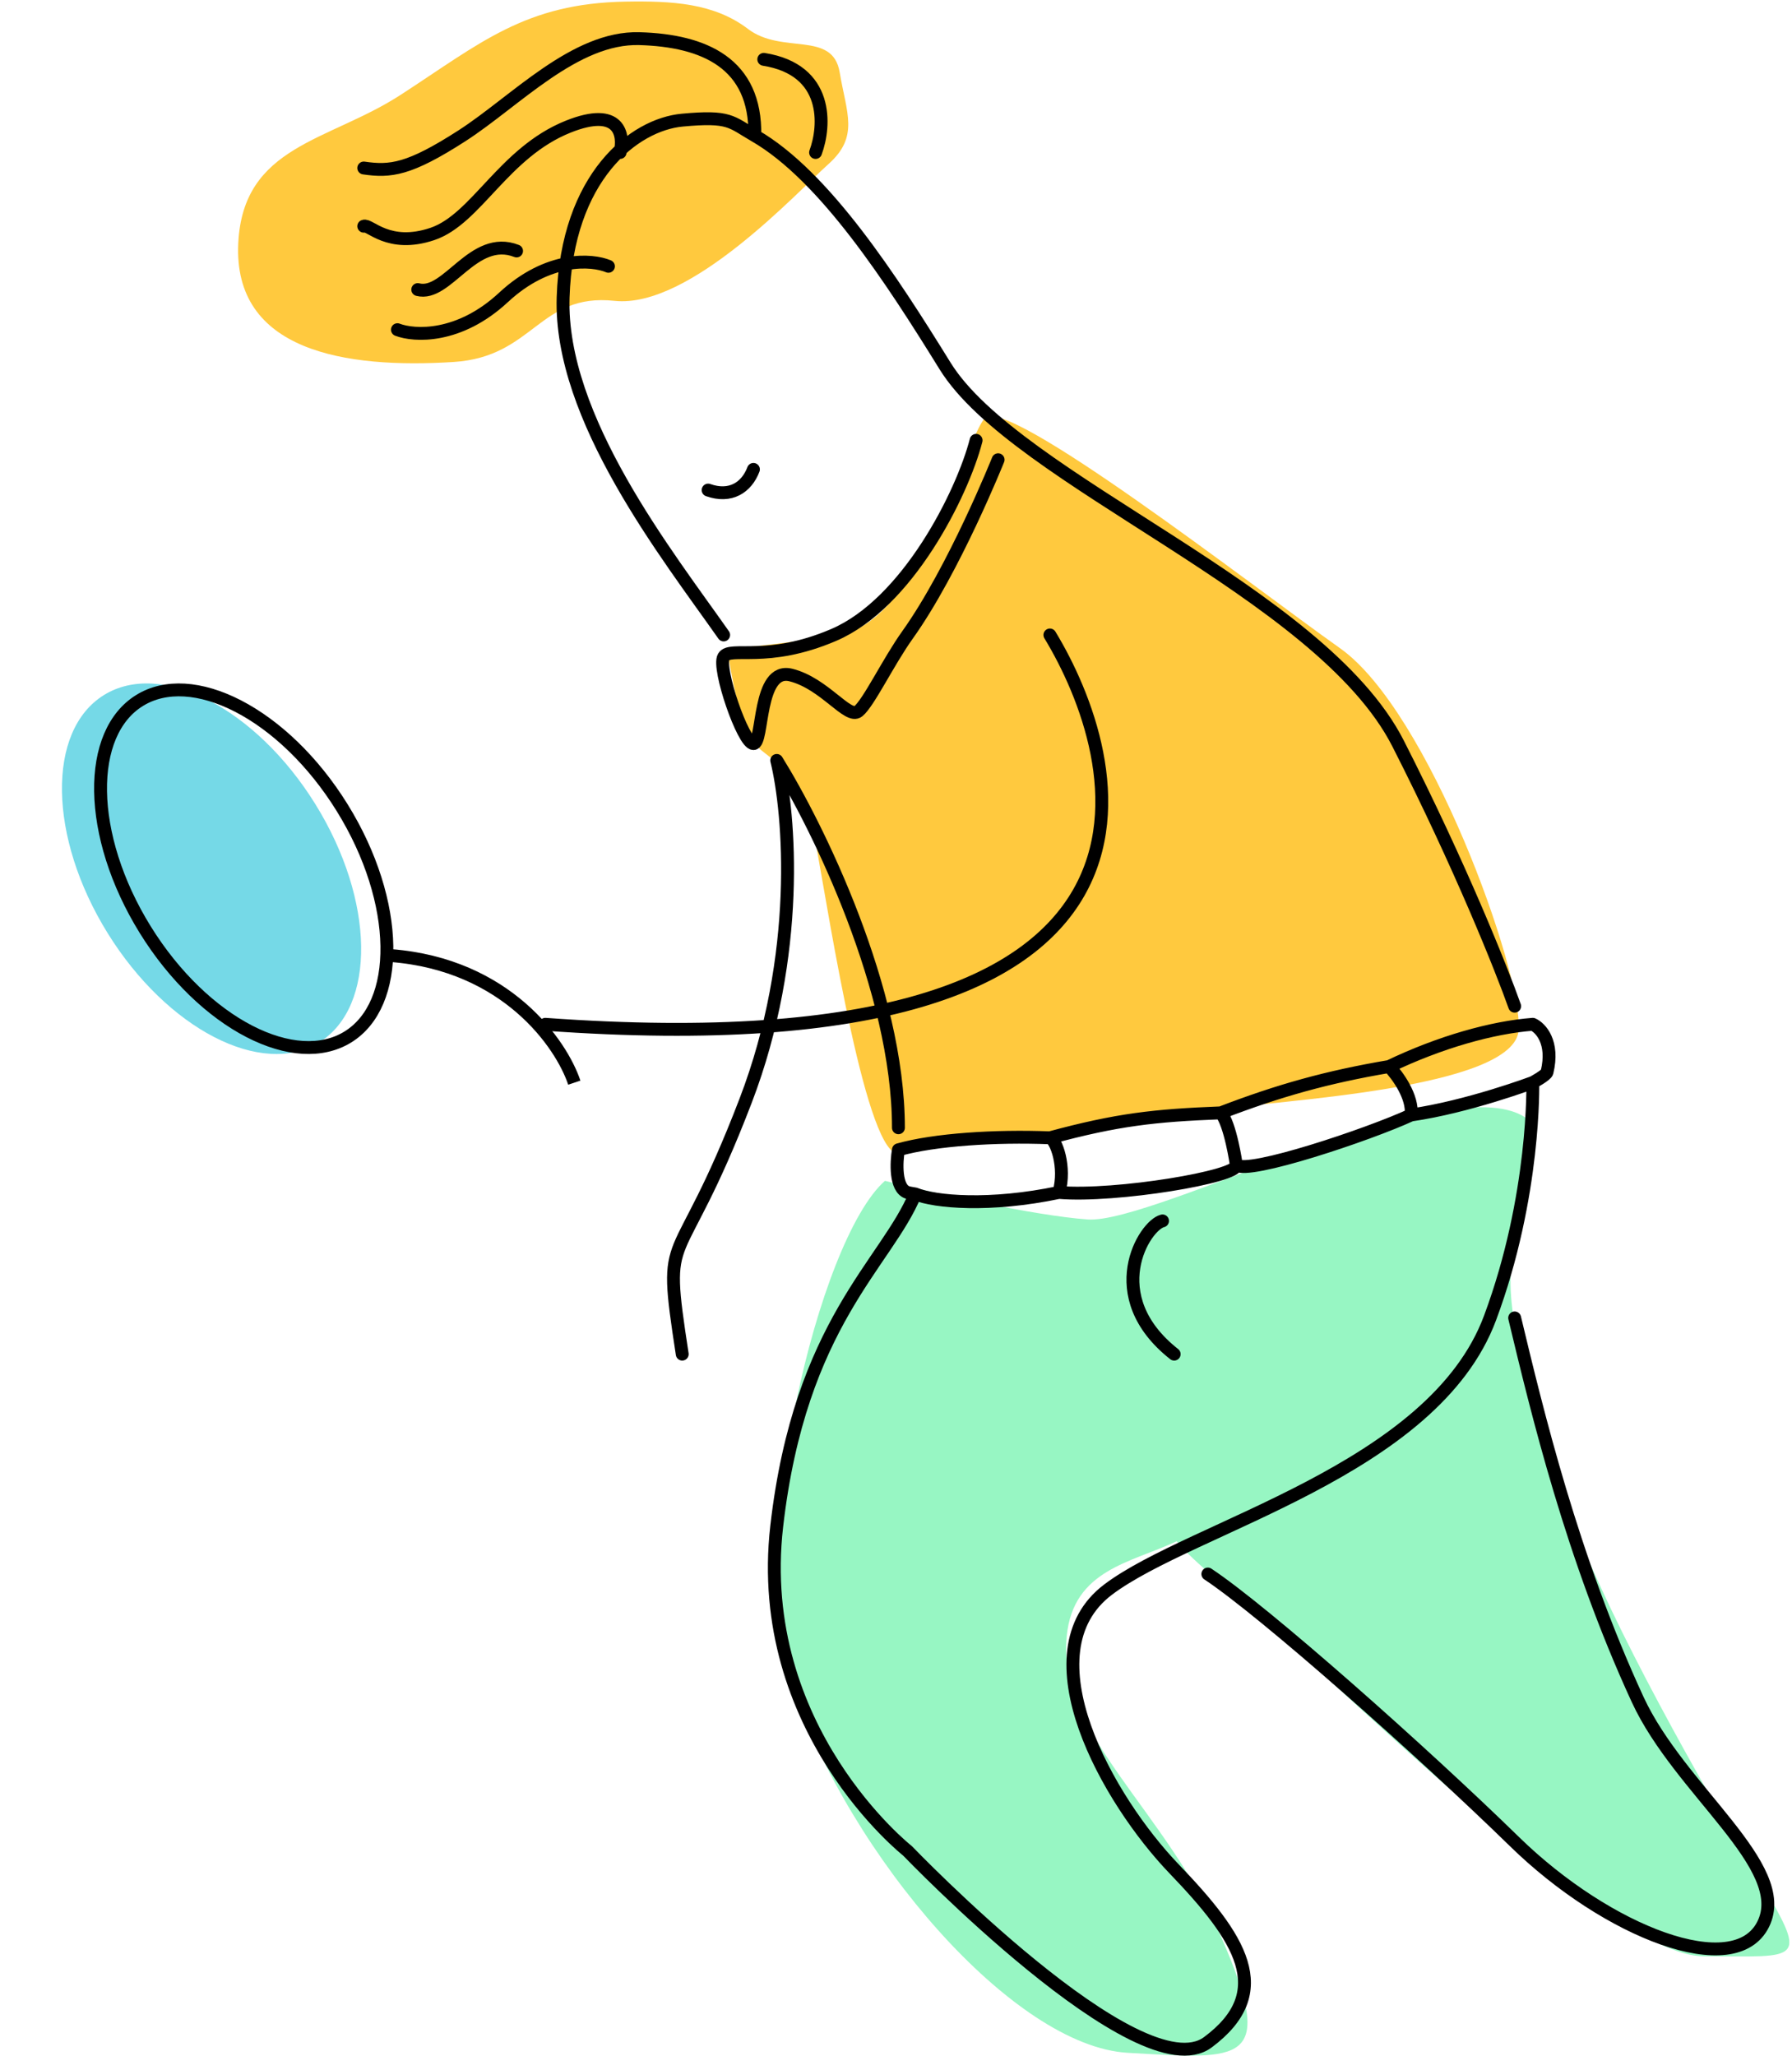 <svg width="557" height="639" viewBox="0 0 557 639" fill="none" xmlns="http://www.w3.org/2000/svg">
<path d="M124.5 29.5C149.328 13.402 163.198 1.017 194.5 0.5C208.86 0.263 221.92 0.94 232.5 9C243.08 17.06 258.817 9.38 261 22.5C263.119 35.237 267.137 42.406 257.5 51C247.863 59.594 214.5 96 191 93.5C167.5 91 165.987 110.913 141 112.5C107.338 114.639 72.373 109.188 74.065 75.5C75.59 45.143 102.132 44.003 124.5 29.5Z" fill="#FFC93E"/>
<path d="M246.065 523.5C231.665 480.7 254.399 385.167 275.065 367C289.065 370.5 321.265 377.8 338.065 379C359.065 380.5 452.592 330.022 475.065 348C480.065 352 468.565 382 469.565 401C470.565 420 477.897 443.409 488.565 472C501.065 505.5 529.565 555.5 546.065 583C562.565 610.5 560.065 608 529.565 608C499.065 608 411.065 518 379.565 492C372.37 486.061 368.047 481.883 365.733 479.014C351.748 485.653 333.609 487.724 331.565 508.5C328.565 539 362.065 562 379.565 602C397.065 642 386.065 640 350.565 638C315.065 636 264.065 577 246.065 523.5Z" fill="#97F6C3"/>
<path d="M233.565 230C229.965 224.8 227.065 208.833 226.065 201.5C228.565 201.5 238.865 200.7 260.065 197.5C286.565 193.5 299.565 137.5 306.065 130C312.565 122.5 389.065 182 416.565 201.5C444.065 221 473.065 301.5 472.065 320C471.065 338.5 396.565 342 376.565 345C356.565 348 289.565 356.5 279.565 358.5C269.565 360.5 258.065 287 253.565 262C249.065 237 238.065 236.5 233.565 230Z" fill="#FFC93E"/>
<path d="M279.255 350.504C279.255 307.73 254.038 256.568 241.429 236.334C245.453 252.682 249.155 296.715 231.772 342.062C210.043 398.745 205.616 379.047 212.055 420.856M326.335 197.339C348.869 234.458 379.974 333.544 169.501 318.343M310.239 142.884C310.239 142.884 296.558 177.055 282.071 197.339C276.109 205.688 269.999 218.462 266.78 221.057C263.561 223.652 256.318 212.432 245.856 209.801C235.394 207.17 237.405 231.107 234.186 231.107C230.967 231.107 222.919 207.608 224.931 204.173C226.943 200.738 238.399 206.227 259.135 197.339C282.071 187.507 299.106 153.47 303.398 136.854M220.102 152.314C227.058 154.777 232.065 151.5 234.186 145.882M224.931 197.339C207.628 172.682 173.827 130.02 175.034 92.414C176.241 54.809 197.166 38.728 212.055 37.339C226.943 35.95 227.143 37.855 234.617 42.163M470.795 312.715C466.771 301.325 453.894 269.057 434.579 231.107C410.436 183.67 315.873 149.5 293.741 113.721C277.273 87.099 256.35 54.689 234.617 42.163M326.335 353.623C309.347 352.962 290.553 354.157 279.255 357.338C278.584 361.224 278.208 369.318 282.071 370.605C282.336 370.693 283.162 370.867 284.486 371.073M326.335 353.623C328.213 354.126 331.405 362.647 329.152 370.605M326.335 353.623C347.272 347.948 358.871 346.673 379.451 345.866M329.152 370.605C346.836 372.082 385.282 365.653 384.28 362.068M329.152 370.605C307.634 375.11 290.67 373.588 284.486 371.073M379.451 345.866C382.451 349.276 384.28 362.068 384.28 362.068M379.451 345.866C397.613 338.874 412.695 334.701 431.762 331.464M384.28 362.068C387.817 365.209 425.575 352.57 438.603 346.527M431.762 331.464C447.619 323.846 463.927 319.288 476.428 318.343C478.843 319.415 483.108 323.891 480.855 333.218C480.62 334.191 476.428 336.44 476.428 336.44M431.762 331.464C434.311 334.12 439.247 340.85 438.603 346.527M438.603 346.527C456.356 343.971 476.428 336.44 476.428 336.44M361.343 379.449C355.71 380.789 342.028 402.765 364.965 420.856M284.486 371.073C275.633 392.625 248.673 411.146 241.429 474.323C234.186 537.5 282.071 575.227 282.071 575.227C282.071 575.227 354.289 650.449 375.427 634.725C396.565 619 385.487 602.211 364.965 580.855C344.443 559.5 318.32 513.72 344.443 494.021C370.565 474.323 445.444 457.131 463.149 409.599C477.314 371.574 476.428 336.44 476.428 336.44M470.795 409.599C477.77 438.678 488.624 484.014 509.022 528.192C522.116 556.551 556.918 580.012 548.065 598C539.212 615.988 499.565 600.5 470.795 572.413C442.025 544.326 392.864 500.722 375.427 489.197M189.118 82.766C184.021 80.622 170.366 79.55 156.524 92.414C142.681 105.279 128.759 104.475 123.527 102.465M160.565 78C147.065 72.716 139.065 92.414 129.848 90.002M192.74 47.389C194.081 42.029 192.74 32.917 176.644 39.349C156.524 47.389 148.074 68.111 134.392 72.716C120.711 77.321 114.809 69.5 113.065 70.304M113.065 52.214C121.381 53.419 127.149 52.799 143.647 42.163C160.145 31.528 178.656 11.427 198.775 12.013C218.895 12.598 235.048 19.651 234.617 42.163M253.501 47.389C256.586 39.081 257.686 21.661 237.405 18.445" stroke="black" stroke-width="4" stroke-linecap="round" stroke-linejoin="round"/>
<ellipse cx="65.754" cy="269.993" rx="63.5" ry="38" transform="rotate(-121.793 65.754 269.993)" fill="#75D9E7"/>
<path d="M43.352 217.721C51.437 212.709 62.449 213.476 74.018 219.449C85.544 225.401 97.271 236.376 106.352 251.026C115.433 265.675 120.046 281.061 120.249 294.031C120.452 307.049 116.241 317.253 108.156 322.265C100.071 327.276 89.058 326.51 77.49 320.536C65.963 314.585 54.236 303.609 45.155 288.96C36.075 274.31 31.462 258.925 31.259 245.954C31.055 232.936 35.267 222.732 43.352 217.721Z" stroke="black" stroke-width="4"/>
<path d="M178.507 336.485C174.507 324.485 157.507 299.785 121.507 296.985" stroke="black" stroke-width="4"/>
</svg>
